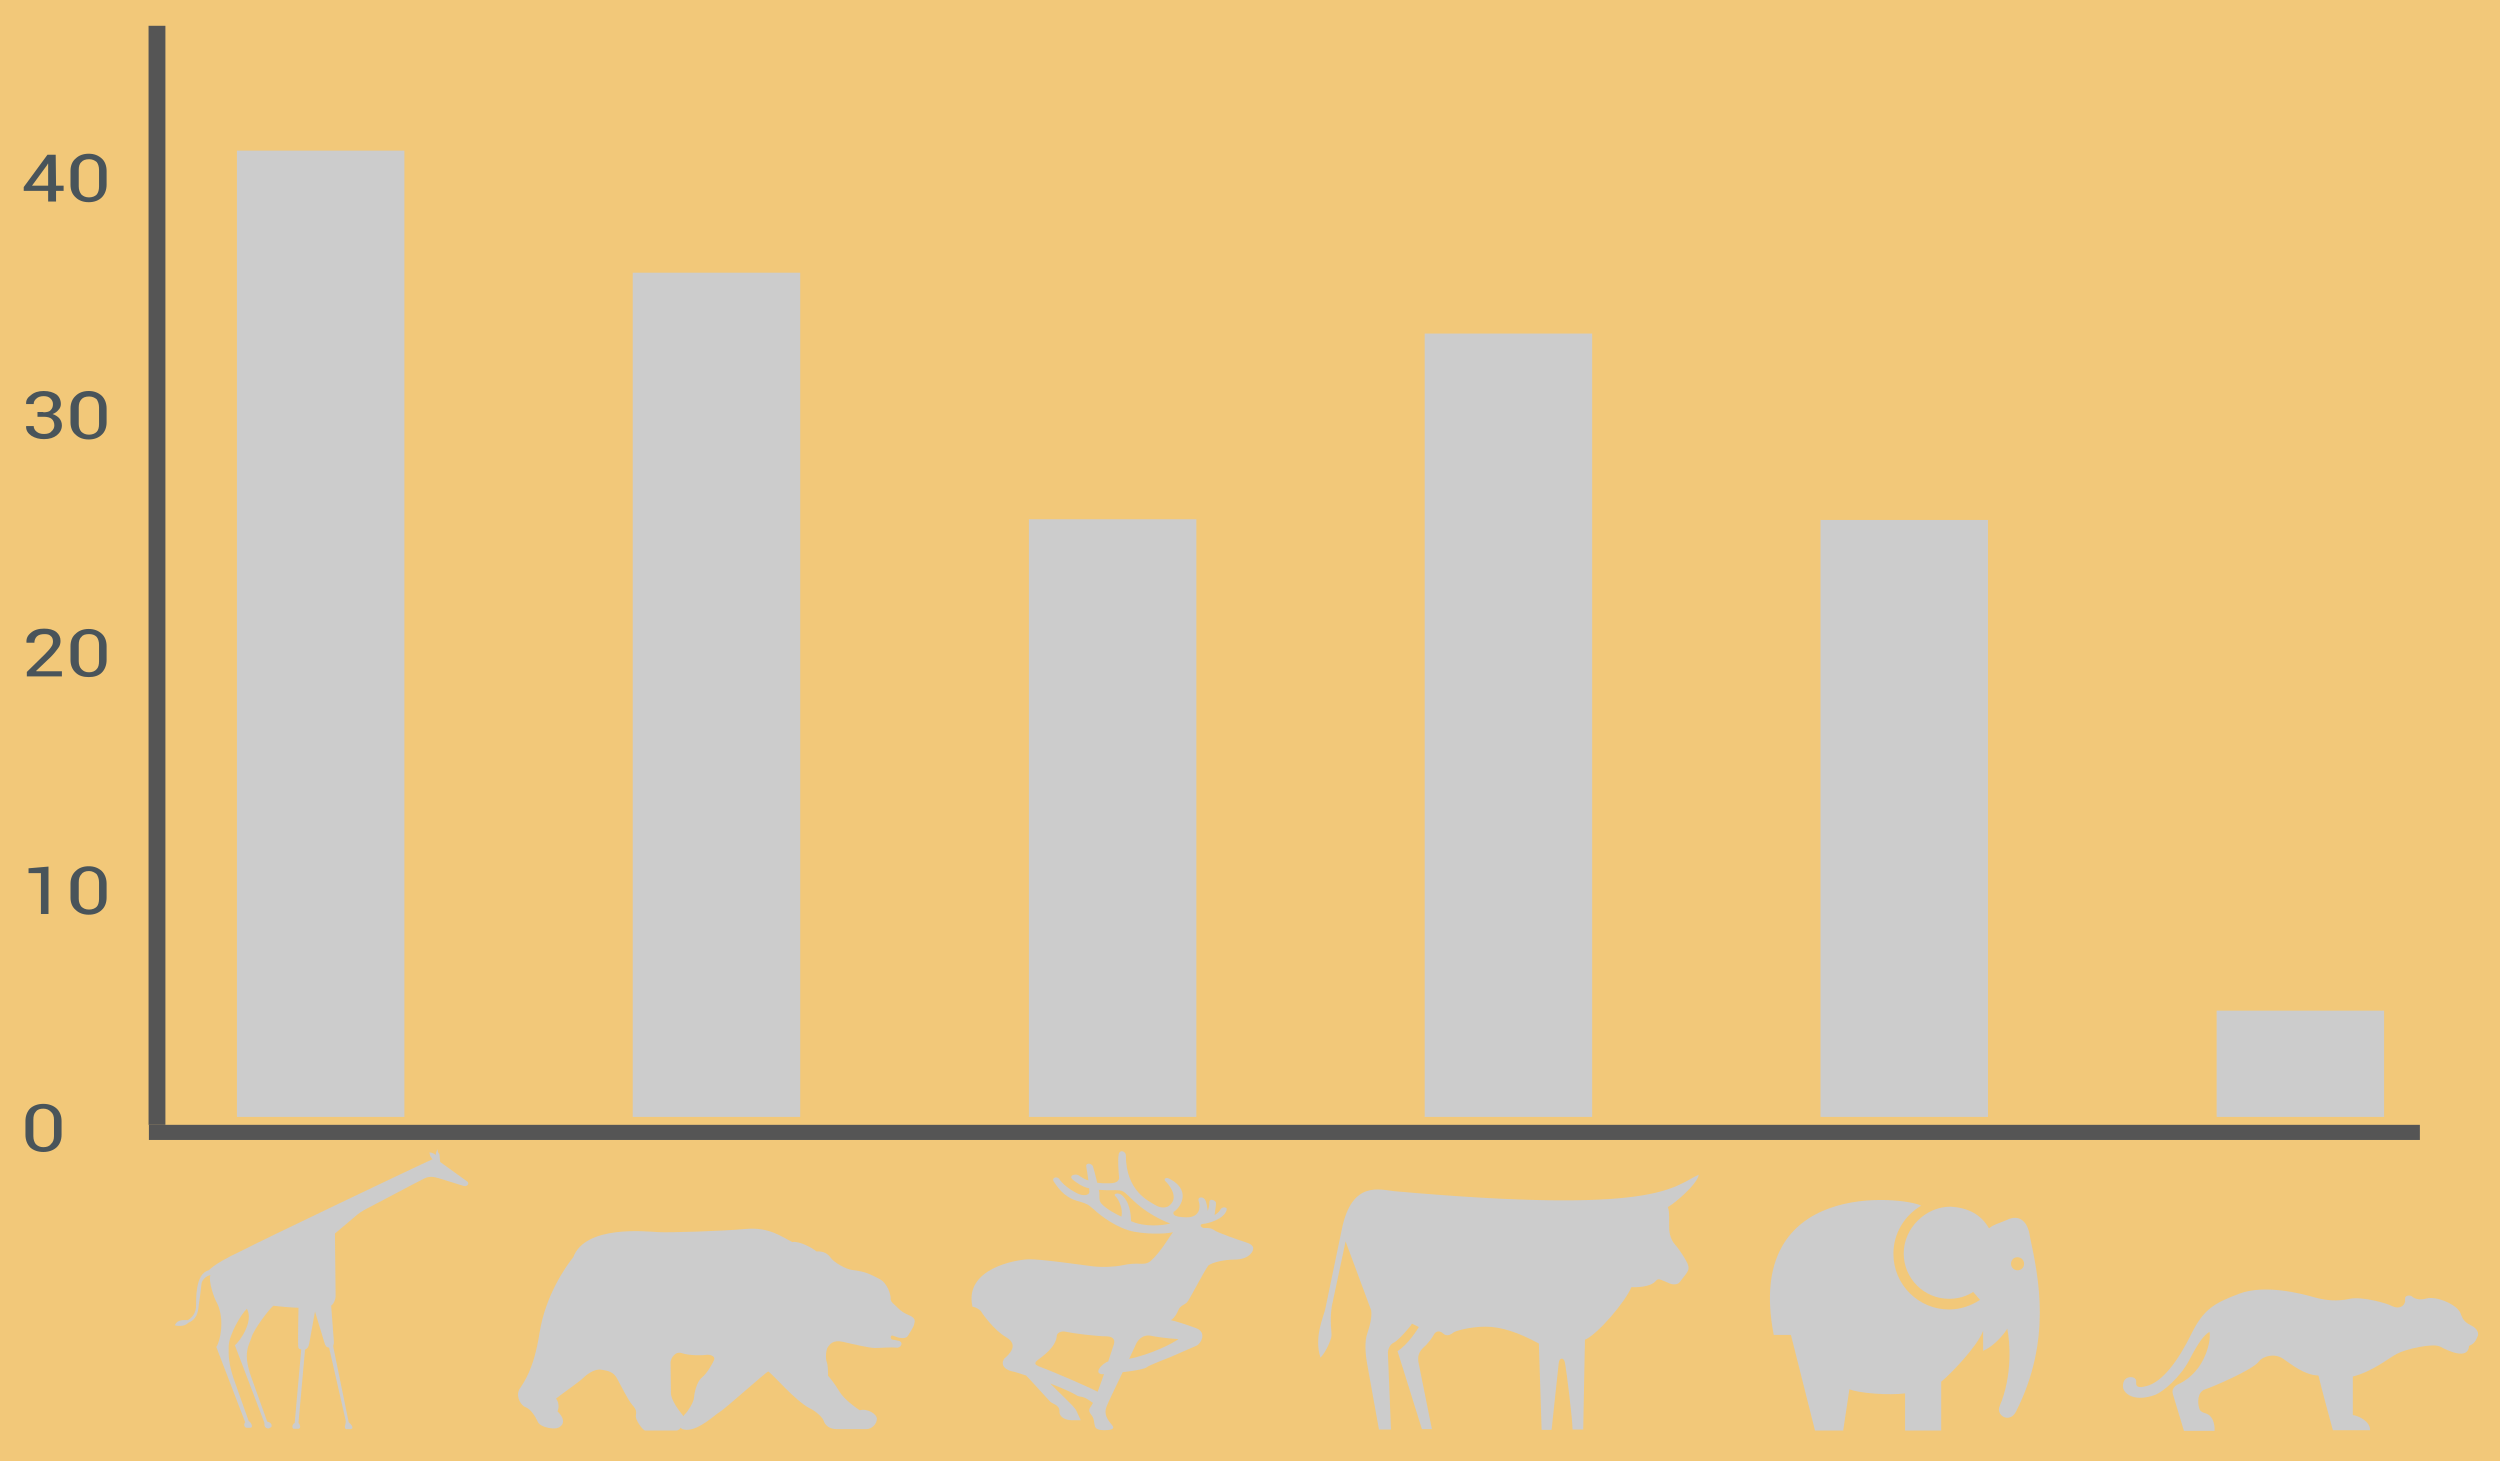 <?xml version="1.0" encoding="utf-8"?>
<!-- Generator: Adobe Illustrator 22.1.0, SVG Export Plug-In . SVG Version: 6.00 Build 0)  -->
<svg version="1.1" id="Layer_1" xmlns="http://www.w3.org/2000/svg" xmlns:xlink="http://www.w3.org/1999/xlink" x="0px" y="0px"
	 viewBox="0 0 727 425" style="enable-background:new 0 0 727 425;" xml:space="preserve">
<style type="text/css">
	.st0{fill:#F2C879;}
	.st1{fill:#49545A;}
	.st2{fill:#555555;}
	.st3{fill:#CCCCCC;}
</style>
<g>
	<rect class="st0" width="727" height="425"/>
</g>
<path class="st1" d="M16.3,54h2.2v1.5h-2.2v3.1H14v-3.1H6.9v-1.1l6.9-9.4h2.4L16.3,54L16.3,54z M9.3,54H14v-6.4h-0.1L13.7,48L9.3,54
	z M31,53.7c0,1.5-0.5,2.8-1.4,3.7s-2.2,1.4-3.8,1.4c-1.6,0-2.9-0.5-3.8-1.4c-1-0.9-1.5-2.1-1.5-3.7v-4c0-1.5,0.5-2.8,1.5-3.6
	c0.9-0.9,2.2-1.4,3.8-1.4c1.6,0,2.8,0.5,3.8,1.4c0.9,0.8,1.4,2.1,1.4,3.6V53.7z M28.8,49.4c0-1-0.3-1.8-0.7-2.3
	c-0.6-0.5-1.3-0.8-2.2-0.8c-1,0-1.8,0.3-2.2,0.8c-0.6,0.5-0.8,1.3-0.8,2.3v4.8c0,1,0.3,1.8,0.8,2.4c0.6,0.5,1.2,0.8,2.2,0.8
	c0.9,0,1.7-0.3,2.2-0.8c0.5-0.6,0.7-1.4,0.7-2.4V49.4z M12.6,119.9c1,0,1.8-0.2,2.1-0.6c0.5-0.5,0.7-1,0.7-1.8
	c0-0.7-0.3-1.2-0.7-1.6c-0.5-0.5-1.1-0.7-2-0.7c-0.8,0-1.6,0.2-2.1,0.7c-0.6,0.5-0.8,1-0.8,1.6H7.6l0,0c-0.1-1.1,0.4-1.9,1.4-2.6
	c0.9-0.8,2.2-1.2,3.7-1.2c1.6,0,2.8,0.4,3.7,1c0.8,0.6,1.3,1.6,1.3,2.8c0,0.6-0.2,1.2-0.7,1.7c-0.4,0.5-0.9,0.9-1.7,1.2
	c0.8,0.3,1.5,0.7,2,1.3c0.4,0.5,0.7,1.2,0.7,2c0,1.2-0.6,2.2-1.5,2.9c-0.9,0.7-2.1,1.1-3.7,1.1c-1.4,0-2.6-0.3-3.7-1
	c-1-0.7-1.6-1.6-1.5-2.8l0,0h2.2c0,0.6,0.3,1.2,0.8,1.6c0.6,0.5,1.3,0.7,2.2,0.7s1.7-0.2,2.1-0.7c0.6-0.5,0.9-1.1,0.9-1.8
	c0-0.8-0.3-1.5-0.8-1.9s-1.2-0.6-2.3-0.6h-1.8v-1.4h1.7C12.6,119.8,12.6,119.9,12.6,119.9z M31,122.8c0,1.5-0.5,2.8-1.4,3.6
	c-0.9,0.9-2.2,1.4-3.8,1.4c-1.6,0-2.9-0.5-3.8-1.4c-1-0.8-1.5-2.1-1.5-3.6v-4c0-1.5,0.5-2.8,1.5-3.7c0.9-0.9,2.2-1.4,3.8-1.4
	c1.6,0,2.8,0.5,3.8,1.4c0.9,0.9,1.4,2.2,1.4,3.7V122.8z M28.8,118.5c0-1-0.3-1.8-0.7-2.4c-0.6-0.5-1.3-0.8-2.2-0.8
	c-1,0-1.8,0.3-2.2,0.8c-0.6,0.6-0.8,1.4-0.8,2.4v4.8c0,0.9,0.3,1.8,0.8,2.3c0.6,0.5,1.2,0.8,2.2,0.8c0.9,0,1.7-0.3,2.2-0.8
	s0.7-1.3,0.7-2.3V118.5z M18,196.7H7.8v-1.3l5.2-5.1c0.9-0.9,1.6-1.7,1.9-2.2c0.4-0.5,0.5-1.1,0.5-1.6c0-0.6-0.2-1.2-0.6-1.5
	c-0.5-0.5-1-0.6-1.9-0.6s-1.7,0.2-2.2,0.7s-0.7,1.2-0.7,1.8H7.7l0,0C7.6,185.7,8,184.8,9,184c0.9-0.8,2.2-1.2,3.8-1.2
	c1.5,0,2.7,0.3,3.6,1c0.8,0.7,1.2,1.5,1.2,2.6c0,0.7-0.2,1.5-0.7,2.1c-0.5,0.7-1.2,1.6-2.2,2.6l-4.2,4l0.1,0.1H18V196.7z M31,191.9
	c0,1.5-0.5,2.8-1.4,3.7s-2.2,1.3-3.8,1.3c-1.6,0-2.9-0.4-3.8-1.3c-1-0.9-1.5-2.2-1.5-3.7v-4c0-1.5,0.5-2.8,1.5-3.6
	c0.9-0.9,2.2-1.4,3.8-1.4c1.6,0,2.8,0.5,3.8,1.4c0.9,0.8,1.4,2.1,1.4,3.6V191.9z M28.8,187.5c0-1-0.3-1.8-0.7-2.3
	c-0.6-0.6-1.3-0.8-2.2-0.8c-1,0-1.8,0.2-2.2,0.8c-0.6,0.5-0.8,1.3-0.8,2.3v4.8c0,1,0.3,1.8,0.8,2.3c0.6,0.6,1.2,0.9,2.2,0.9
	c0.9,0,1.7-0.3,2.2-0.9c0.5-0.5,0.7-1.3,0.7-2.3V187.5z M14.1,265.8h-2.2v-11.9H8.3v-1.4l5.8-0.5V265.8z M31,261
	c0,1.5-0.5,2.8-1.4,3.6c-0.9,0.9-2.2,1.4-3.8,1.4c-1.6,0-2.9-0.5-3.8-1.4c-1-0.8-1.5-2.1-1.5-3.6v-4c0-1.5,0.5-2.8,1.5-3.7
	c0.9-0.9,2.2-1.4,3.8-1.4c1.6,0,2.8,0.5,3.8,1.4c0.9,0.9,1.4,2.2,1.4,3.7V261z M28.8,256.6c0-1-0.3-1.8-0.7-2.4
	c-0.6-0.5-1.3-0.9-2.2-0.9c-1,0-1.8,0.3-2.2,0.9c-0.6,0.6-0.8,1.4-0.8,2.4v4.8c0,0.9,0.3,1.7,0.8,2.3c0.6,0.5,1.2,0.8,2.2,0.8
	c0.9,0,1.7-0.3,2.2-0.8s0.7-1.4,0.7-2.3V256.6z M17.9,330c0,1.5-0.5,2.8-1.5,3.7c-0.9,0.8-2.2,1.3-3.8,1.3s-2.9-0.5-3.8-1.3
	c-0.9-0.9-1.4-2.2-1.4-3.7v-4c0-1.5,0.5-2.8,1.4-3.7c0.9-0.8,2.2-1.3,3.8-1.3s2.9,0.5,3.8,1.3c1,0.9,1.5,2.2,1.5,3.7V330z
	 M15.7,325.6c0-1-0.3-1.8-0.9-2.3c-0.6-0.6-1.3-0.9-2.2-0.9s-1.7,0.2-2.2,0.9c-0.5,0.5-0.7,1.3-0.7,2.3v4.8c0,1,0.3,1.8,0.7,2.3
	c0.6,0.6,1.3,0.9,2.2,0.9c1,0,1.8-0.3,2.2-0.9c0.6-0.5,0.9-1.3,0.9-2.3V325.6z"/>
<rect x="43.3" y="327.1" class="st2" width="660.4" height="4.4"/>
<rect x="43.2" y="7.5" class="st2" width="4.9" height="319.6"/>
<path id="Color1" class="st3" d="M583.7,386.4c0.8,3.5,1.6,13.6-2.2,22.5c-1.2,2.8,3,5.2,4.8,1.5c10.5-20.8,6.5-39,4-50.8
	c-0.5-4-2.8-6.8-6.8-4.8c-2.8,1.2-3.4,1.1-5.1,2.4c-2.3-4-6-6-11.2-6.3c-7.3,0-13.6,6.3-13.6,13.6c0,7.3,5.9,13.2,13.2,13.2
	c2.6,0,5-0.7,7-2l2,2.3c-2.6,1.7-5.7,2.8-9,2.8c-8.9,0-16.2-7.2-16.2-16.2c0-6,3.3-11.2,8.1-14c-5.2-2.6-51.7-7.9-42.9,37.6h5
	l7,27.8h8.2l1.8-12c3,1.2,11.5,1.8,16.2,1.2V416h10.5v-14.2c2.5-2,10.5-10.2,12.2-14.8v5.8C579.7,391.6,582.7,388.1,583.7,386.4z
	 M586.7,365.6c1,0,1.9,0.8,1.9,1.9s-0.8,1.9-1.9,1.9c-1,0-1.9-0.8-1.9-1.9S585.6,365.6,586.7,365.6z"/>
<path id="Color1_1_" class="st3" d="M127.8,335.7l0.2,2.2l7.9,5.7c0.7,0.5,0,1.7-1.3,1.2l-7.1-2.2c-1.1-0.3-2.5-0.7-4.1,0.1
	c-1.7,0.8-15.4,8.1-16.8,8.8c-1.4,0.7-2.5,1.5-3.5,2.4c-1.1,0.9-5.7,4.8-5.7,4.8l0.2,18.2c0,0.9-0.5,2.2-1.3,2.8l0.8,10.6
	c0,0.6-0.2,0.8-0.2,1.3l4.5,22c1,0.8,1.6,1.9,0.5,2h-1c-0.7,0.1-0.7-0.8-0.5-1.3c0.1-0.4,0.2-0.6,0.1-1.3l-4.8-21.1
	c-0.8-0.1-1.1-0.5-1.4-1.6l-2.7-8.9l-1.7,9.4c-0.2,1-0.5,1.3-1.2,1.7l-1.9,21.3c0.6,0.6,0.7,1.7-0.1,1.7h-1.2
	c-0.7,0-0.6-1.4,0.2-1.7l1.9-21.4c-1-0.1-0.8-0.6-0.9-1.2s0.1-10.9,0.1-10.9c-1.3,0-6.1-0.4-7.3-0.6c-1,0.7-5.7,6.8-6.4,9.3
	c-0.8,2.5-2.5,4.4-0.1,11.3l4.7,13.1c0.9,0.2,1.3,0.6,1.3,1.3c0,0.3-0.7,0.7-1,0.7s-1.3-0.2-1.1-1.6l-8.6-22.6
	c1.2-0.9,5.6-6.8,3.5-10.6c-1.7,1.5-5.2,7.6-5.3,10.8c-0.1,3.2,0.1,5.2,1.3,9.1l4.5,12.7c0.8,0.5,1.5,2,0.4,2h-1
	c-0.7-0.1-0.9-1.1-0.4-1.6l-8.4-21.9c1.1-1.5,2.5-7.8,0.3-12.6c-1-1.6-2.7-6.8-2-8.3c-1,0.1-2.5,1.3-2.6,2.5
	c-0.1,1.3-0.5,3.9-0.8,6.2c-0.2,2.4-0.7,4.2-3.1,5.2c-0.7,0.8-2.2,1.1-3.9,0.7c0.5-0.9,1-1.7,3.8-1.5c1-0.6,2.2-1.7,2.4-3.7
	c0.1-2-0.4-9.8,3.7-10.8c1.7-1.7,5.5-3.8,9.2-5.5c5.5-2.9,52.6-25.4,55.9-26.8c-0.4-0.3-0.9-1.1-0.9-2c0.8,0.1,1.5,0.4,1.8,0.8
	c0-0.5,0.2-1.3,0.6-1.7C127.2,335.2,127.7,335.4,127.8,335.7z"/>
<path id="Color1_3_" class="st3" d="M334.5,366.8c3-2.6,5.8-7.5,6.6-8.5c-1,0.4-6.3,0.8-11.2-0.1c-4.9-0.9-9.8-4.6-11.8-6.5
	c-1.5-1.1-1-1.4-4.9-2.5s-5.8-4.2-6.7-5.5s0.9-1.7,1.5-0.9c1,1.6,3.2,3.2,5.2,4.2c1.5,0.8,3.6,0.8,3.6-0.5s-0.6-5.7-0.9-7.1
	s1.4-1.2,1.9-0.3c0.5,1.5,1.9,7.2,1.9,8s-0.1,2.1,0.5,2.8c1.4,1.7,4.8,3.4,5.9,3.9c0.6-2.2-0.9-5.2-1.7-5.9
	c-0.8-0.7,0.4-1.1,1.5-0.6c2.7,1.9,3,6.1,3,7.8c3.9,1.8,9.2,1.3,11.4,0.7c-7.2-2.8-10.6-6.6-12.1-8c-1.5-1.5-2.1-1.7-3.7-1.7
	c-8.5,0.2-9.8-1.1-12.1-2.7c-2.3-1.6,0.5-2.2,1.3-1.6c1.5,1.1,4.1,2.5,8.9,2.3c2.6,0,3-1.1,2.8-2.1c-0.1-0.9-0.4-4.6-0.1-6.2
	c0.3-1.8,2.1-0.9,2.1,0.1c0,10.5,6.7,13.4,8.5,14.5s3.4,0.8,4.1,0.2c3.2-2.4-0.4-6.5-1-7c-0.8-0.7,0-1.5,1.3-0.7
	c6.5,3.5,2.6,8.7,1,9.5c0,0.3-0.9,1.5,3.6,1.6s4.1-3.6,3.7-4.6c-0.5-1.5,1.2-1.4,1.7-0.7c0.6,0.7,0.8,2.6,0.9,3.4
	c0.3-0.6,0.5-1.8,0.5-2.4c-0.1-1.4,1.7-0.7,1.9,0c0.1,0.7-0.3,2.6-0.4,3.6c0.5-0.2,1.4-0.9,1.8-1.7c0.4-0.7,2.1-0.7,1.7,0.3
	c-0.8,2.7-5.4,3.9-6.8,4s-0.6,1.2,0.3,1.2s1.9-0.1,3,0.7c1,0.7,6.7,2.7,9.2,3.5c2.6,0.8,2.3,2.1,1.4,3.2s-2.5,1.8-5,1.8
	s-6.1,0.7-7.4,1.7c-1.3,1.7-5.4,9.8-6.2,10.7c-0.8,0.8-1.9,0.9-2.5,2.2c-0.5,1.2-1.2,2.4-2.2,3c1.4,0.3,4.6,1.3,7.5,2.4
	c2.8,1.1,1.5,4.2,0,5c-1.5,0.7-5.8,2.5-7.1,3.1c-1.3,0.6-6.6,2.5-7.6,3.3c-1,0.7-7.6,1.5-11.9,1.9s-0.6-3.5,1-3.7s3.9-0.5,5.7-0.7
	c6.7-1.3,13.2-4.7,14.6-5.8c-2.8-0.1-6.8-0.7-7.7-0.9c-2.8-0.7-4.3,1.4-4.8,2.7s-7.5,15.5-8.4,17.8c-0.9,2.2,0.3,3.9,1.5,5.3
	c1.3,1.4-0.6,1.6-2.2,1.6c-1.5,0-2.5-0.3-2.7-1.2c-0.3-0.9-0.1-2.1-1-3.2s-0.8-1.7-0.1-2.6c1.8-2.6,5.9-16,6.6-17.9
	c0.6-1.9-0.8-2.4-2.3-2.4c-2.7,0-9.9-0.9-11.5-1.3c-1.5-0.4-2.8,0.3-2.8,1.3c-0.3,3.2-4.1,5.8-5.4,6.8s-0.9,1.4,0.1,1.9
	c4.9,1.8,16.1,6.7,17.7,7.7c1.5,0.9,1.4,2.1,0.9,2.5s-1.9,1-2.7,0.5c-0.8-0.6-1.9-1.3-2.6-1.6s-1.7-0.2-2.3-0.7
	c-2.6-1.5-6.2-2.8-7.6-3.4c1.8,1.9,6.8,6.5,7.5,7.7l1.4,3h-2.6c-1.7,0-3.7-0.8-3.6-2.6c0.1-1.8-2.1-2.2-2.7-2.8
	c-0.6-0.6-5.8-6.4-7-7.6c-0.4-0.1-3.2-1.1-4.4-1.3c-3.4-1-2.5-3.5-1.4-4.1c1.8-1.7,3.2-3.9-0.1-5.8s-6.8-6.7-7.1-7.3
	s-1.8-1.5-2.6-1.5c-2.5-11.2,12.8-13.7,16.3-13.8c3.5-0.1,15.2,1.6,18.3,2c3.1,0.4,6.9,0.2,9.2-0.3c1.8-0.4,3.6-0.5,5.1-0.4
	C332.4,367.5,333.4,367.6,334.5,366.8z"/>
<path id="Color1_4_" class="st3" d="M674.2,400c0.6,2.6,3.4,13,4.2,15.9h10.8c0.1-2.6-3.4-4.2-5-4.4v-11.2
	c5.8-1.5,10.2-5.2,12.8-6.6s10.5-3.2,12.6-2.1s8.1,4.1,8.4-0.2c1.9-0.8,2.1-2,2.5-2.8s0-2.2-1.8-3.1s-2.4-1.6-3-3.1
	c-0.6-2.9-7.1-5.6-10.1-4.8c-2.3,0.7-3.8-0.2-4.2-0.6s-2.2-0.5-2,0.9s-1.2,3-3.6,2c-1.2-0.8-8.9-3-12.5-2.2s-7,0.5-10.5-0.5
	s-14.2-3.8-21.6-1s-10.4,4.5-14,11.8s-8.2,13.9-13.1,15.1c-1.6,0.4-3.1,0.6-2.9-1.2c0.1-0.9-0.6-1.6-2-1.4s-2,1.5-1.8,3.1
	c0.4,1.8,3.4,4.2,9.4,2c2.2-0.9,7.2-5,9.9-10.2s4.2-7.1,5.8-8.1c0.6,2-1,11.5-9,15.2c-1.1,0.5-2.1,1.5-1.6,3l3.2,10.6h8.9
	c0.1-2.5-0.8-4.6-2.6-5.1s-1.8-1.2-2-2s-0.6-4.2,1.9-5c1.7-0.5,13.8-5.6,15.6-8.1c1.1-1.5,4.5-2.5,7-0.8S670.1,399.9,674.2,400z"/>
<path id="Color1_5_" class="st3" d="M494,341.6c-7.9,3.7-12,11.6-88.5,4.8c-4.2-0.4-12.4-3.3-15.3,11.1l-4.8,23.1
	c-0.4,2.1-3.4,8.2-1.4,14.2c1.7-1.8,3-5,3.2-6.3c0.1-1.4-0.6-4.2,0.1-8.7l4-18.8l7.2,19.4c0.8,1.5-0.1,5.1-0.9,7.4s-0.6,5.7,0,9
	l3.4,18.9h3.5l-0.9-22.2c0-1.2,0.6-2.6,1.8-3.1c1.2-0.6,4.8-4.6,5.2-5.5c0.6,0.3,2,1,2,1c-0.6,1-3.2,5.1-6.2,7l7.1,22.7h2.9
	l-3.9-19.4c-0.3-1.8,0.1-3.1,1.5-4.4c1.4-1.2,2.7-3.1,3.1-3.9c0.3-0.5,1.3-1.3,2.6-0.1c1.3,1.2,2.6-0.1,3.1-0.4
	c0.4-0.3,4.5-1.6,9.2-1.6s9.8,1.8,15.5,4.9l0.8,25.1h2.9l2.1-19.6c0.1-1.2,1.4-1.8,1.8,0.1c0.4,2,2.2,16.6,2.2,19.4h3.1l0.5-26.1
	c3.8-1.6,12-11.4,13.5-15.3c1.5,0.1,5.6,0,7.1-1.8c0.6-0.8,1.4-0.4,2.1-0.1l2.1,0.9c0.8,0.3,2.2,0.3,2.7-0.4
	c0.5-0.7,1.8-2.2,2.2-2.9c0.4-0.6,0.8-1.5-0.2-3.2c-0.6-1.2-2.3-3.8-3.4-5c-1-1.1-1.6-3.1-1.6-4.6c-0.1-1.6,0.2-4.8-0.4-6.2
	C486.7,350.2,493.6,344.4,494,341.6z"/>
<path id="Color1_2_" class="st3" d="M259.9,388.5c1.1,0.5,3.4,1.1,4.1,0c0.6-1.1,1.7-2.6,1.8-3.3c0.1-0.7,0.9-1.8-1.6-2.8
	s-3.5-2.6-4.2-3.1c-0.6-0.5-1.1-1.1-1-1.7s-0.7-4.4-3.3-5.7c-2.6-1.3-3.8-2.1-7.9-2.6c-1.6-0.1-5.3-2.2-6.2-3.5s-2.2-2-4.2-1.9
	c-1-0.9-4.9-3.1-7-2.7c-3-1.5-6.8-4.5-13.7-3.8c-6.8,0.6-22,1.1-25.4,0.9s-21.1-2.1-24.6,7.3c-2.1,2.6-8.1,11.1-9.8,22
	s-4.7,14.5-5.6,16c-1.5,1.9-0.2,4.9,1.5,5.6c1.7,0.6,3,3,3.6,4.3s3.2,1.9,4.7,1.9c1.7,0.1,4.4-1.7,1-5c0.3-0.4,0.7-2.3-0.4-3.7
	c1.5-1.2,6.9-5,7.8-5.9s3.2-2.8,5.3-2.5s3.6,0.7,4.6,2.5s3.3,6.5,4.5,7.8s1.2,2,1,3.1s1.7,3.8,2.6,4.3h9.2c1.3,0,3-3.1,1.8-4.5
	s-3.4-4.5-3.4-6.4s-0.1-7.8-0.1-8.9s1.3-3.4,3.3-2.7c2,0.7,5.7,0.7,7,0.5c1.4-0.2,2.9,0.5,2.3,1.6c-0.5,1.1-2,3.8-3.5,5
	s-2.2,4.5-2.3,5.9s-1.9,4.1-2.5,4.6c-0.5,0.5-3.5,4.6,0.3,4.7s8.4-4.5,9.7-5.2s13-11.2,14.1-11.8c1.5,1,7.7,8.4,12,10.7
	c1.2,0.5,3.6,2.3,4.1,3.6c0.4,1.3,1.6,2.5,3.9,2.5h8.5c1.7,0,3.1-1.6,3.1-3s-2.7-3.1-5-2.5c-1.1-0.7-4.6-3.2-6-5.6
	c-1.4-2.3-2.7-3.9-3.2-4.4c0-1.1,0-3-0.4-4.1s-0.2-3.4,0.3-4.2c0.5-0.7,1.4-2.3,4.4-1.6c3,0.7,7.8,1.8,9.3,1.8s4.8-0.3,6.2-0.1
	c1.4,0.2,2.3-1.6,0.7-2c-1.6-0.4-1.7-0.2-2.1-0.5C258.9,389.1,258.9,388,259.9,388.5z"/>
<rect x="644.6" y="293.9" class="st3" width="48.7" height="30.9"/>
<rect x="299.2" y="151" class="st3" width="48.7" height="173.8"/>
<rect x="68.9" y="43.8" class="st3" width="48.7" height="281"/>
<rect x="184" y="79.3" class="st3" width="48.7" height="245.5"/>
<rect x="529.4" y="151.2" class="st3" width="48.7" height="173.6"/>
<rect x="414.3" y="97" class="st3" width="48.7" height="227.8"/>
</svg>
